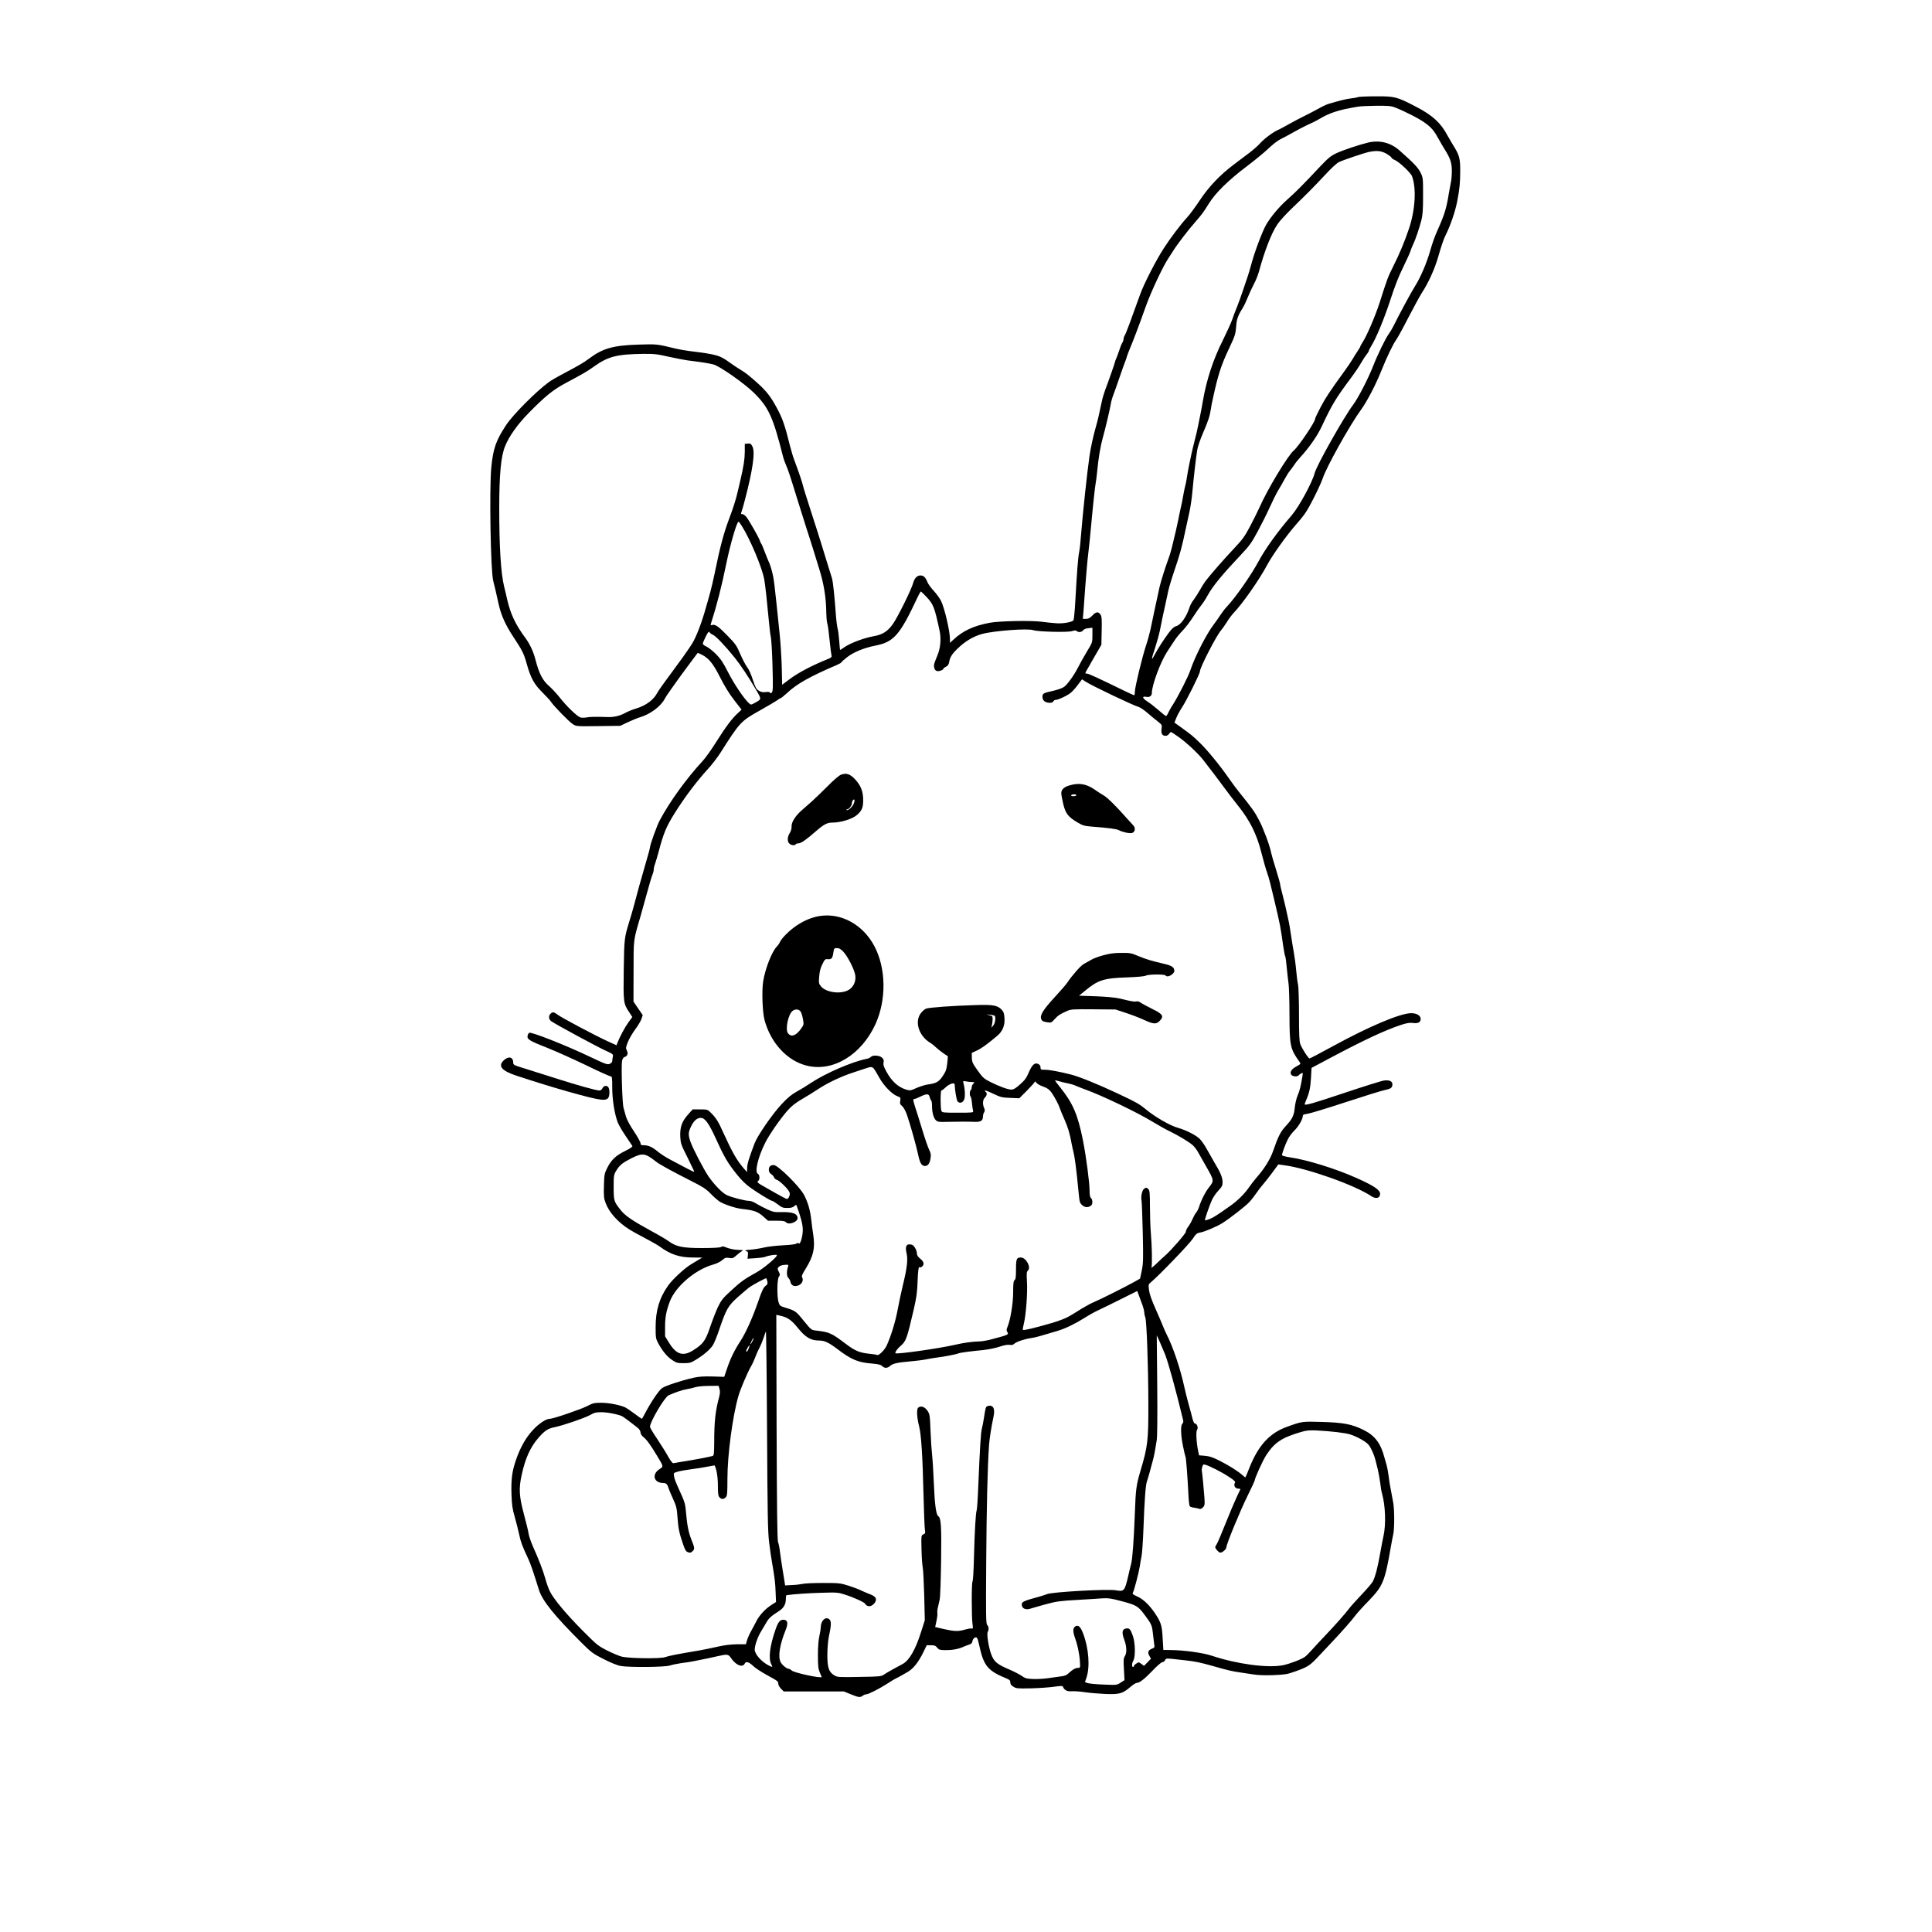 <?xml version="1.0" standalone="no"?>
<!DOCTYPE svg PUBLIC "-//W3C//DTD SVG 20010904//EN"
 "http://www.w3.org/TR/2001/REC-SVG-20010904/DTD/svg10.dtd">
<svg version="1.0" xmlns="http://www.w3.org/2000/svg"
 width="2048pt" height="2048pt" viewBox="0 0 2048 2048"
 preserveAspectRatio="xMidYMid meet">

<g transform="translate(0,2048) scale(0.1,-0.1)"
fill="#000000" stroke="none">
<path d="M14395 19451 c-11 -5 -47 -12 -80 -15 -53 -7 -109 -21 -235 -58 -19
-6 -68 -29 -110 -53 -41 -23 -109 -58 -150 -78 -41 -20 -111 -57 -155 -82 -44
-25 -99 -55 -123 -65 -54 -25 -148 -96 -192 -147 -19 -21 -68 -64 -109 -95
-42 -32 -116 -88 -166 -125 -146 -111 -261 -232 -358 -378 -47 -71 -107 -152
-133 -180 -63 -67 -176 -216 -248 -328 -84 -130 -211 -378 -250 -488 -107
-299 -151 -416 -163 -434 -7 -11 -13 -29 -13 -40 0 -11 -6 -29 -14 -40 -7 -11
-21 -45 -30 -75 -10 -30 -24 -69 -32 -87 -8 -17 -14 -34 -14 -38 0 -8 -68
-203 -105 -300 -12 -33 -28 -85 -34 -115 -31 -150 -46 -212 -67 -285 -26 -91
-52 -212 -65 -300 -27 -190 -71 -608 -89 -830 -5 -71 -14 -155 -20 -185 -12
-58 -23 -196 -41 -520 -6 -107 -15 -200 -20 -206 -15 -19 -112 -36 -179 -31
-36 2 -110 10 -165 17 -113 14 -440 7 -540 -11 -173 -32 -288 -85 -392 -183
l-33 -30 0 39 c0 85 -58 332 -95 406 -14 28 -49 76 -78 107 -29 31 -59 73 -66
92 -21 51 -40 70 -73 70 -36 0 -64 -28 -78 -80 -18 -68 -165 -365 -215 -435
-57 -80 -110 -113 -208 -130 -96 -17 -237 -70 -299 -111 -27 -19 -51 -34 -53
-34 -1 0 -5 44 -9 98 -4 53 -11 111 -17 129 -5 17 -14 87 -19 155 -13 185 -30
339 -39 373 -5 17 -30 98 -56 180 -26 83 -53 170 -60 195 -7 25 -54 171 -104
326 -50 154 -91 286 -91 293 0 12 -51 161 -89 261 -12 30 -33 100 -47 155 -55
222 -79 290 -141 404 -60 112 -106 172 -197 255 -93 83 -131 114 -185 146 -24
14 -70 44 -103 68 -122 88 -137 93 -448 132 -41 6 -102 16 -135 24 -205 50
-200 49 -399 43 -267 -8 -380 -41 -524 -150 -54 -41 -107 -72 -302 -175 -47
-25 -101 -57 -121 -72 -133 -96 -380 -344 -454 -456 -108 -164 -137 -247 -157
-449 -22 -230 -7 -1107 21 -1205 10 -38 30 -120 56 -240 26 -120 74 -226 156
-350 97 -147 112 -177 144 -291 41 -147 78 -213 165 -299 41 -41 83 -86 91
-100 29 -44 192 -212 231 -236 37 -24 40 -24 270 -21 l233 3 80 38 c44 21 103
45 130 53 111 33 219 115 262 196 8 16 42 67 76 114 34 47 75 104 91 127 26
36 174 236 181 244 2 2 22 -6 45 -18 75 -38 121 -96 195 -243 46 -91 96 -172
148 -239 l78 -101 -44 -41 c-61 -56 -127 -146 -228 -306 -46 -74 -109 -162
-139 -195 -172 -186 -347 -427 -456 -630 -30 -56 -104 -261 -104 -289 0 -7
-14 -60 -31 -117 -47 -159 -111 -390 -146 -524 -9 -33 -28 -100 -44 -150 -51
-168 -52 -177 -57 -504 -5 -348 -3 -359 56 -448 l35 -54 -42 -57 c-36 -50 -89
-148 -117 -219 l-9 -23 -95 43 c-125 57 -486 248 -529 281 -40 30 -54 32 -75
10 -23 -22 -20 -60 7 -79 41 -30 481 -268 570 -309 86 -39 89 -41 83 -69 -3
-16 -6 -37 -6 -46 0 -9 -12 -22 -26 -28 -25 -11 -42 -5 -213 76 -251 120 -621
266 -641 253 -8 -5 -16 -21 -18 -35 -4 -35 22 -51 218 -128 85 -34 266 -115
401 -180 135 -66 253 -119 263 -119 14 0 16 -15 16 -119 0 -127 24 -278 58
-368 10 -26 47 -91 83 -143 35 -52 67 -100 72 -107 5 -8 -18 -25 -75 -53 -102
-51 -146 -93 -190 -178 -31 -63 -33 -72 -36 -192 -3 -108 -1 -133 18 -182 37
-100 130 -204 252 -281 30 -19 70 -41 203 -112 50 -26 104 -58 120 -70 113
-83 210 -115 350 -115 l100 -1 -40 -23 c-22 -14 -58 -35 -79 -48 -68 -40 -193
-156 -241 -222 -95 -133 -135 -265 -135 -444 0 -109 2 -123 26 -168 44 -82 94
-144 148 -180 46 -31 57 -34 122 -34 64 0 76 3 132 37 82 50 147 106 178 152
14 21 45 97 69 169 73 214 92 249 198 344 51 46 110 95 132 110 47 30 156 88
166 88 3 0 9 -14 13 -32 5 -24 2 -34 -14 -45 -27 -19 -42 -50 -88 -184 -57
-163 -127 -319 -184 -406 -62 -95 -107 -187 -142 -293 l-29 -85 -126 4 c-94 2
-144 -1 -201 -14 -135 -31 -294 -84 -331 -109 -35 -24 -121 -152 -184 -273
-15 -29 -29 -53 -31 -53 -3 0 -37 24 -77 54 -40 29 -81 58 -93 64 -52 27 -177
52 -258 52 -77 0 -90 -3 -152 -35 -67 -35 -361 -135 -396 -135 -41 0 -118 -52
-182 -122 -73 -80 -132 -184 -176 -313 -41 -117 -53 -205 -48 -364 4 -115 9
-153 36 -246 17 -60 38 -145 47 -187 15 -73 31 -116 95 -253 24 -51 51 -129
112 -325 36 -118 165 -277 454 -565 103 -102 120 -115 235 -173 70 -36 147
-67 178 -72 89 -16 469 -13 522 5 24 8 78 19 119 25 41 5 100 14 130 20 113
22 207 42 267 56 92 21 105 19 132 -22 53 -77 123 -105 146 -58 13 27 45 17
95 -31 19 -18 77 -56 129 -85 130 -72 131 -72 131 -98 0 -13 13 -37 29 -53
l29 -29 319 0 318 0 74 -30 c83 -34 99 -36 127 -15 10 8 27 15 38 15 23 0 142
61 227 116 36 24 76 48 90 54 13 6 33 16 44 23 11 7 44 25 72 41 62 34 116
101 170 210 l37 76 45 0 c37 0 49 -5 66 -26 17 -22 28 -25 80 -26 76 -1 139
10 190 32 22 10 54 22 70 27 21 7 31 17 33 34 4 31 36 54 49 36 6 -7 15 -39
22 -72 48 -224 89 -275 294 -359 29 -12 37 -20 37 -41 0 -18 9 -31 33 -45 29
-19 46 -20 187 -17 85 2 195 10 245 17 71 10 90 10 93 0 12 -35 44 -52 90 -48
26 2 90 -2 142 -10 52 -8 152 -16 222 -19 146 -5 179 4 261 75 27 23 56 42 65
42 31 0 83 40 169 130 47 50 94 90 104 90 10 0 23 9 29 21 13 23 0 23 205 0
118 -13 162 -22 315 -65 145 -42 199 -54 280 -65 36 -5 99 -15 140 -21 46 -8
128 -10 210 -7 118 5 146 9 224 37 131 46 159 63 234 142 37 40 110 117 162
172 109 115 213 234 253 288 15 20 75 87 135 148 154 160 172 205 237 580 8
47 19 103 24 125 13 51 14 252 1 330 -6 33 -17 94 -25 135 -9 41 -20 111 -25
155 -6 44 -15 94 -20 110 -5 17 -16 56 -25 87 -38 146 -100 230 -215 287 -126
64 -214 81 -449 88 -209 6 -209 6 -369 -52 -184 -66 -303 -197 -398 -435 -20
-52 -39 -97 -41 -99 -2 -3 -16 7 -31 21 -45 41 -145 104 -244 154 -71 36 -107
48 -155 52 l-62 5 -10 46 c-19 89 -25 210 -11 226 15 19 -1 65 -23 65 -8 0
-18 22 -26 52 -7 29 -25 98 -41 153 -15 55 -36 136 -45 180 -41 191 -118 422
-186 556 -16 32 -35 75 -43 96 -8 21 -42 101 -76 178 -42 93 -65 160 -70 200
-7 59 -7 61 24 86 87 73 403 402 438 455 35 54 46 63 78 68 48 8 181 64 240
102 87 56 244 179 284 222 23 25 56 68 75 96 19 28 50 69 70 91 20 22 64 79
99 126 l63 86 62 -9 c247 -32 752 -212 922 -327 50 -34 95 -23 95 24 0 42 -69
87 -255 170 -220 98 -522 191 -697 216 -52 8 -88 18 -88 24 0 20 36 118 63
170 14 28 44 68 67 90 44 42 90 121 90 153 0 15 10 20 48 25 26 3 207 58 402
122 195 64 384 123 419 130 67 14 81 25 81 62 0 32 -34 47 -89 39 -25 -3 -213
-62 -419 -131 -335 -112 -422 -137 -422 -120 0 3 7 22 16 43 34 80 45 131 51
234 l6 108 186 99 c371 197 587 298 760 356 65 21 93 26 131 21 52 -7 80 8 80
43 0 35 -42 61 -100 61 -115 0 -442 -138 -827 -348 -133 -73 -246 -132 -251
-132 -13 0 -81 106 -98 152 -11 31 -14 104 -14 315 0 151 -5 293 -10 316 -6
23 -15 92 -20 152 -5 61 -17 146 -25 190 -8 44 -22 127 -30 185 -8 58 -21 134
-30 170 -8 36 -19 85 -24 110 -5 25 -21 89 -35 144 -14 54 -26 105 -26 114 0
8 -20 79 -44 156 -25 78 -47 157 -51 176 -14 74 -78 248 -126 341 -47 91 -75
131 -207 294 -31 38 -82 106 -112 150 -93 135 -231 304 -311 381 -76 74 -92
87 -206 169 l-63 45 20 51 c11 27 38 77 60 110 47 71 190 358 190 382 0 41
175 381 225 437 12 14 39 52 60 85 20 33 52 76 70 95 97 101 274 354 358 512
58 107 199 305 306 428 78 89 104 124 145 200 54 98 121 240 136 285 38 120
289 570 410 735 62 86 156 266 215 415 56 140 124 281 158 327 13 18 71 123
127 233 57 110 122 229 145 265 67 102 133 248 170 375 35 123 59 191 76 225
52 103 104 252 126 365 26 137 31 186 32 317 1 140 -8 174 -81 289 -18 30 -42
71 -53 91 -70 134 -159 216 -335 307 -204 106 -225 111 -424 110 -94 0 -180
-4 -191 -8z m393 -110 c110 -44 261 -121 318 -164 69 -50 97 -84 145 -172 18
-33 47 -82 64 -110 59 -93 75 -141 75 -226 0 -43 -4 -98 -10 -121 -5 -24 -14
-72 -20 -108 -25 -161 -46 -231 -117 -390 -34 -74 -57 -140 -83 -230 -36 -126
-100 -277 -156 -366 -48 -77 -168 -299 -232 -429 -13 -27 -36 -65 -50 -84 -34
-45 -122 -227 -167 -343 -49 -126 -158 -338 -210 -407 -98 -130 -389 -645
-409 -726 -25 -98 -167 -359 -244 -448 -142 -164 -276 -349 -348 -482 -80
-150 -248 -390 -338 -485 -19 -19 -50 -60 -70 -90 -19 -30 -50 -74 -68 -97
-77 -100 -200 -339 -250 -488 -22 -67 -128 -275 -184 -363 -21 -31 -43 -72
-51 -89 -7 -18 -18 -33 -23 -33 -5 0 -41 28 -80 63 -39 34 -93 76 -119 92 -52
33 -58 58 -10 48 34 -7 59 10 59 41 0 82 91 328 160 434 21 32 55 84 76 116
21 33 61 82 89 110 28 28 79 94 112 146 34 52 75 111 91 130 16 19 46 66 67
105 54 96 150 213 351 426 88 93 112 126 176 246 41 76 99 191 128 256 29 65
68 143 87 175 19 31 51 86 70 122 20 36 43 74 53 85 9 11 31 40 48 65 16 25
45 61 64 81 96 105 180 225 229 329 109 233 148 297 318 525 33 44 77 109 97
145 21 36 48 78 61 93 13 16 23 33 23 38 0 5 11 27 24 48 52 82 137 287 204
491 46 143 91 258 135 345 35 72 70 148 77 170 7 22 20 56 30 75 23 47 65 170
87 255 14 55 18 111 18 260 0 187 0 191 -27 246 -27 54 -72 101 -225 236 -94
82 -208 110 -330 82 -92 -22 -269 -81 -339 -114 -60 -29 -86 -51 -175 -145
-162 -173 -257 -270 -343 -345 -88 -78 -177 -185 -225 -268 -40 -71 -120 -282
-155 -412 -15 -55 -33 -116 -40 -135 -7 -19 -29 -84 -49 -145 -20 -60 -49
-141 -65 -180 -16 -38 -39 -99 -51 -135 -13 -36 -58 -135 -100 -220 -101 -200
-172 -418 -211 -645 -5 -33 -16 -91 -24 -130 -8 -38 -19 -97 -26 -130 -6 -33
-22 -101 -35 -150 -13 -50 -28 -115 -35 -145 -6 -30 -18 -86 -26 -125 -8 -38
-19 -99 -24 -135 -6 -36 -13 -72 -16 -80 -3 -8 -12 -51 -20 -95 -7 -44 -20
-109 -29 -145 -8 -36 -20 -90 -25 -120 -6 -30 -17 -82 -25 -115 -8 -33 -24
-100 -36 -150 -11 -49 -31 -117 -44 -150 -32 -87 -81 -242 -94 -300 -25 -114
-72 -333 -96 -450 -10 -44 -30 -118 -46 -165 -41 -124 -119 -445 -119 -491 0
-21 -3 -39 -7 -39 -4 0 -48 20 -98 44 -291 142 -387 186 -405 186 -20 0 -20 1
4 43 14 24 36 61 48 84 13 22 41 71 63 109 l40 69 3 148 c3 123 1 152 -13 173
-22 33 -48 30 -86 -11 -25 -27 -42 -35 -67 -35 l-34 0 6 63 c3 34 12 159 20
277 9 118 22 274 31 345 9 72 22 202 30 290 19 212 43 435 49 460 3 11 10 67
16 125 13 142 35 270 60 360 28 99 76 304 85 360 4 25 16 68 27 95 11 28 42
115 69 195 27 80 54 154 59 165 5 11 12 31 15 45 4 14 18 50 30 80 36 84 97
245 170 450 59 165 186 434 245 520 10 14 30 46 46 71 40 65 159 221 230 301
73 84 88 103 150 203 67 109 208 247 395 388 85 64 189 150 233 191 43 42 101
87 130 101 28 13 87 45 131 70 44 25 107 58 140 74 33 15 71 33 85 40 14 6 51
27 82 45 31 19 92 46 136 60 72 23 108 31 242 55 25 5 113 9 197 10 129 1 160
-2 201 -18z m-90 -491 c28 -17 52 -35 52 -41 0 -5 16 -17 35 -25 45 -18 170
-136 183 -172 48 -128 34 -358 -32 -555 -46 -137 -101 -269 -168 -402 -56
-112 -62 -127 -144 -385 -47 -145 -137 -354 -181 -420 -12 -19 -23 -38 -23
-42 0 -4 -13 -27 -29 -50 -16 -24 -41 -63 -55 -88 -15 -25 -50 -77 -79 -117
-158 -218 -205 -288 -258 -389 -33 -62 -59 -118 -59 -126 0 -32 -176 -292
-225 -333 -62 -51 -283 -418 -364 -604 -18 -40 -63 -130 -99 -199 -57 -108
-82 -142 -167 -232 -109 -115 -264 -293 -307 -351 -15 -21 -42 -63 -60 -96
-18 -32 -47 -77 -64 -100 -18 -23 -38 -59 -44 -80 -34 -105 -94 -188 -143
-201 -23 -6 -45 -26 -77 -69 -55 -74 -116 -169 -152 -237 -37 -69 -35 -47 8
81 19 59 42 142 50 183 17 87 35 175 59 280 9 41 23 104 30 140 8 36 37 133
65 215 60 175 79 246 124 460 9 39 24 113 36 165 11 53 25 147 30 210 13 143
37 355 51 439 5 35 33 116 61 180 54 125 73 181 83 251 3 25 13 77 22 115 55
254 87 353 172 532 66 141 68 148 76 246 5 66 21 109 72 189 13 21 36 71 52
111 16 40 45 102 64 138 19 35 42 93 52 129 60 221 132 408 196 502 23 35 90
108 147 163 135 128 242 236 367 370 54 59 115 115 135 125 43 22 271 99 325
110 82 16 127 11 183 -20z m-7612 -2151 c74 -16 164 -34 201 -39 141 -17 239
-33 278 -44 70 -21 324 -199 426 -299 157 -154 204 -258 310 -679 5 -21 19
-61 32 -90 22 -51 39 -100 123 -373 20 -66 60 -192 88 -280 29 -88 62 -194 75
-235 12 -41 40 -132 62 -201 52 -162 77 -317 78 -480 1 -42 5 -89 10 -105 6
-16 17 -97 25 -180 8 -83 18 -157 21 -166 4 -11 -5 -20 -32 -31 -174 -70 -321
-147 -415 -218 l-77 -58 -4 182 c-3 100 -12 254 -21 342 -58 564 -61 592 -81
671 -9 38 -25 87 -36 109 -10 22 -30 71 -44 109 -14 38 -29 74 -34 80 -5 6
-12 21 -16 34 -9 31 -110 208 -141 249 -14 18 -34 33 -44 33 -17 0 -18 3 -9
27 6 15 21 70 35 123 85 325 111 509 79 569 -14 27 -21 32 -48 29 l-32 -3 0
-85 c-1 -80 -11 -148 -50 -315 -9 -38 -21 -88 -26 -110 -17 -76 -47 -171 -94
-295 -56 -151 -92 -287 -150 -570 -15 -74 -31 -139 -44 -190 -6 -19 -17 -60
-25 -90 -53 -195 -100 -330 -153 -434 -14 -28 -67 -107 -117 -176 -217 -294
-254 -347 -269 -375 -39 -74 -118 -133 -222 -165 -38 -11 -90 -32 -115 -46
-57 -32 -120 -47 -187 -45 -133 4 -191 3 -225 -4 -21 -4 -49 -4 -63 -1 -34 9
-143 112 -220 210 -36 45 -87 100 -114 123 -70 61 -107 132 -147 288 -20 77
-58 159 -103 220 -107 144 -160 257 -196 415 -9 41 -23 102 -32 136 -34 141
-51 415 -51 829 0 353 18 549 62 655 43 107 132 231 248 350 181 184 261 249
403 324 181 97 221 120 286 167 155 111 245 134 528 138 116 1 150 -3 267 -30z
m776 -1792 c91 -144 215 -440 239 -567 11 -60 31 -245 49 -440 6 -69 15 -146
21 -172 6 -26 14 -166 18 -310 6 -220 5 -265 -7 -278 -11 -11 -16 -12 -19 -3
-3 8 -18 11 -46 7 -31 -4 -50 0 -74 15 -27 17 -36 35 -63 116 -17 55 -43 113
-60 133 -16 21 -48 82 -72 137 -38 90 -51 109 -133 193 -96 100 -134 127 -165
117 -14 -4 -19 -2 -16 7 67 210 115 399 166 648 43 208 111 440 129 440 3 0
18 -19 33 -43z m1955 -750 c78 -82 89 -111 144 -368 17 -83 8 -182 -25 -259
-15 -36 -30 -75 -33 -87 -8 -35 5 -70 28 -76 22 -6 69 11 69 24 0 4 12 14 27
21 20 9 29 23 34 48 8 52 31 89 91 146 79 77 168 129 259 154 126 34 484 61
542 40 51 -17 365 -25 411 -10 28 9 41 9 49 1 17 -17 54 -13 69 8 8 11 29 20
56 22 l42 5 0 -79 c0 -77 0 -78 -59 -175 -32 -53 -75 -130 -95 -170 -41 -81
-114 -182 -148 -204 -26 -17 -69 -31 -148 -49 -30 -6 -61 -16 -67 -22 -21 -16
-15 -64 9 -81 29 -21 87 -21 94 -1 4 8 12 15 20 15 32 0 141 52 172 83 19 17
52 55 73 84 l39 52 37 -24 c58 -40 514 -257 566 -270 14 -4 54 -31 89 -61 34
-30 84 -71 110 -91 46 -36 47 -38 41 -80 -7 -49 7 -73 43 -73 13 0 29 9 36 20
7 11 16 20 20 20 5 0 41 -23 80 -51 86 -61 207 -174 263 -245 75 -96 175 -229
228 -301 29 -40 94 -125 146 -190 121 -153 193 -297 240 -483 27 -106 50 -185
66 -230 16 -45 36 -122 74 -285 65 -278 62 -263 94 -486 8 -53 17 -101 21
-107 4 -6 11 -60 16 -119 6 -59 14 -135 19 -168 5 -33 10 -184 10 -336 1 -327
8 -358 107 -496 15 -20 13 -22 -36 -49 -53 -29 -72 -62 -50 -89 14 -17 66 -20
75 -5 3 5 15 15 27 21 19 10 20 9 15 -23 -16 -104 -30 -161 -51 -209 -13 -30
-26 -85 -30 -123 -9 -92 -26 -127 -94 -200 -58 -63 -80 -104 -138 -271 -30
-85 -91 -183 -171 -274 -27 -31 -68 -84 -91 -118 -40 -58 -117 -134 -190 -185
-145 -103 -183 -126 -221 -141 -25 -9 -46 -15 -48 -13 -5 4 45 151 73 213 12
29 43 74 68 101 39 42 46 55 46 90 0 48 -22 103 -83 203 -24 41 -61 106 -82
144 -21 39 -54 87 -74 109 -39 41 -144 95 -238 122 -79 22 -239 114 -332 191
-74 61 -104 78 -306 173 -211 99 -402 176 -490 199 -123 31 -230 51 -274 51
-48 0 -51 2 -51 25 0 17 -8 29 -25 37 -37 17 -65 -9 -100 -91 -24 -57 -42 -82
-92 -126 -46 -41 -69 -55 -92 -55 -37 0 -130 34 -227 83 -63 32 -77 44 -131
120 -53 75 -60 89 -61 135 l-1 51 54 25 c48 22 109 66 215 155 57 47 83 110
78 187 -3 52 -9 69 -31 92 -43 45 -93 54 -272 48 -240 -7 -496 -25 -529 -38
-15 -6 -41 -29 -57 -51 -65 -90 -19 -235 97 -308 18 -10 49 -35 70 -55 30 -28
102 -81 121 -89 1 -1 -1 -35 -6 -77 -7 -63 -15 -86 -46 -132 -41 -63 -71 -80
-156 -91 -30 -4 -84 -21 -122 -37 -63 -29 -70 -30 -109 -19 -88 27 -155 87
-212 192 -28 51 -35 73 -30 96 5 24 1 35 -17 52 -27 25 -100 29 -118 7 -7 -8
-26 -17 -44 -20 -151 -29 -438 -153 -592 -256 -38 -26 -105 -67 -149 -91 -60
-34 -98 -66 -164 -137 -98 -106 -252 -330 -283 -411 -58 -153 -79 -220 -79
-261 l-1 -45 -35 40 c-74 86 -122 170 -215 375 -52 117 -78 159 -129 210 -40
40 -40 40 -119 40 l-79 0 -49 -55 c-65 -73 -86 -133 -82 -233 4 -73 8 -86 77
-222 39 -80 72 -148 72 -152 0 -3 -37 14 -82 38 -46 24 -121 64 -168 89 -47
24 -107 63 -135 86 -59 50 -102 69 -150 69 -29 0 -35 4 -35 21 0 12 -31 68
-69 125 -41 60 -76 126 -85 156 -8 29 -20 71 -26 93 -14 45 -26 445 -16 499 4
22 14 37 26 41 31 10 41 37 25 69 -13 25 -12 33 11 91 14 35 49 95 78 134 29
38 58 88 66 110 l13 41 -49 71 -49 72 1 321 c0 352 -3 321 73 581 16 55 48
170 71 255 23 85 48 170 56 188 8 18 14 44 14 57 0 14 7 42 15 62 8 21 25 81
39 133 50 188 79 259 169 402 108 172 229 332 349 464 41 44 101 122 134 173
208 328 216 336 419 450 83 46 164 95 182 107 17 13 35 24 40 24 4 0 33 24 65
53 103 97 239 174 526 297 28 12 52 26 52 30 0 4 27 28 60 54 67 53 181 99
297 122 198 38 261 110 451 516 15 32 30 57 33 58 3 0 29 -24 56 -53z m-2260
-406 c30 -12 130 -117 230 -241 65 -81 146 -203 229 -345 58 -99 58 -96 -13
-135 -42 -23 -43 -23 -64 -4 -51 45 -161 209 -222 330 -53 104 -79 142 -128
191 -34 34 -79 69 -100 79 -22 9 -39 23 -39 31 0 7 14 41 31 75 24 48 33 58
40 46 5 -8 21 -21 36 -27z m2985 -4037 c17 -10 8 -81 -13 -105 l-20 -24 7 35
c8 41 8 79 1 87 -4 3 -21 9 -39 14 -29 8 -27 8 11 3 24 -2 48 -7 53 -10z
m-1280 -561 c9 -10 35 -53 59 -97 48 -86 136 -177 193 -197 32 -12 34 -15 29
-47 -5 -30 -2 -39 19 -56 15 -12 36 -50 51 -91 33 -93 103 -341 122 -435 17
-80 36 -110 70 -110 31 0 52 28 59 82 6 37 3 55 -14 89 -12 23 -46 121 -75
218 -30 97 -63 205 -75 239 -23 75 -24 82 -7 82 6 0 35 12 62 25 68 34 92 33
100 -5 4 -16 11 -32 16 -35 5 -4 9 -31 9 -62 0 -68 17 -127 43 -150 16 -15 35
-18 111 -15 124 3 230 3 300 0 64 -2 86 13 86 59 0 13 5 32 12 42 9 15 9 25 0
46 -18 40 -15 89 8 110 21 19 26 50 10 60 -5 3 -10 10 -10 15 0 5 39 -10 87
-33 80 -38 95 -42 183 -45 l95 -4 83 83 c45 46 82 87 82 93 0 6 7 1 15 -10 7
-12 40 -31 73 -42 46 -17 65 -31 89 -64 33 -47 76 -128 88 -168 4 -14 26 -65
48 -115 38 -86 57 -148 77 -260 5 -27 14 -68 20 -90 5 -22 15 -78 21 -125 10
-79 17 -137 36 -333 7 -70 11 -82 37 -104 29 -25 64 -25 93 -1 18 14 16 63 -2
78 -10 9 -15 32 -15 76 0 88 -36 361 -70 535 -54 271 -107 395 -239 559 -33
41 -59 76 -57 77 1 2 25 -3 52 -11 27 -8 67 -17 89 -21 22 -4 58 -15 80 -25
22 -10 72 -29 110 -43 166 -60 538 -238 689 -330 72 -43 160 -93 195 -109 84
-40 209 -115 244 -147 16 -14 39 -44 52 -66 12 -22 52 -92 88 -155 88 -154 88
-156 36 -222 -41 -52 -84 -135 -109 -213 -7 -22 -21 -49 -31 -60 -10 -11 -27
-42 -38 -68 -11 -26 -32 -63 -46 -81 -14 -18 -25 -42 -25 -54 0 -18 -165 -207
-223 -255 -12 -10 -51 -46 -86 -80 -35 -34 -60 -53 -55 -42 9 24 6 220 -7 370
-5 61 -9 185 -9 277 0 138 -3 169 -16 182 -19 19 -25 20 -47 4 -21 -17 -35
-84 -26 -125 3 -18 9 -173 13 -345 6 -279 5 -322 -11 -398 l-18 -84 -60 -34
c-85 -48 -360 -186 -425 -213 -30 -12 -91 -45 -135 -72 -139 -87 -149 -92
-205 -114 -30 -12 -77 -28 -105 -36 -197 -57 -303 -82 -312 -74 -3 3 2 34 11
69 22 91 40 326 32 444 -5 83 -3 104 9 114 39 33 -17 140 -74 140 -45 0 -51
-15 -51 -126 0 -78 -3 -104 -15 -114 -12 -10 -15 -38 -15 -129 0 -117 -29
-293 -61 -369 -11 -26 -11 -36 -1 -52 17 -28 16 -29 -178 -80 -41 -11 -97 -20
-125 -20 -64 -1 -161 -14 -250 -35 -174 -40 -619 -103 -633 -90 -8 8 23 52 55
78 57 49 66 72 139 386 29 127 37 182 41 303 4 102 10 147 17 145 20 -8 46 14
46 38 0 16 -12 34 -35 52 -22 18 -35 37 -35 51 0 39 -30 92 -56 98 -56 14 -72
-15 -54 -92 16 -65 5 -159 -41 -345 -16 -68 -41 -183 -54 -255 -23 -123 -68
-271 -115 -376 -21 -48 -86 -112 -103 -101 -5 3 -44 9 -86 13 -100 11 -149 31
-246 105 -154 116 -170 123 -318 141 -46 5 -50 9 -122 97 -84 105 -94 113
-190 142 -66 20 -70 23 -82 61 -18 61 -16 239 3 269 14 21 14 26 -1 55 -15 29
-15 33 0 50 10 11 34 20 61 22 41 3 45 2 38 -17 -17 -51 -16 -103 3 -122 10
-10 20 -28 21 -38 8 -44 43 -59 90 -39 34 14 52 56 35 83 -8 12 1 34 37 91 83
135 102 219 81 360 -7 41 -16 112 -21 158 -12 104 -33 179 -75 262 -44 88
-278 320 -323 320 -35 0 -52 -16 -52 -52 0 -18 8 -33 25 -44 13 -9 27 -24 30
-34 3 -11 16 -22 28 -26 26 -7 102 -78 127 -117 14 -23 16 -34 7 -58 -6 -16
-17 -29 -24 -29 -8 0 -62 28 -121 62 -59 33 -126 72 -149 85 -43 24 -52 36
-33 48 16 10 12 65 -5 71 -38 15 -3 171 76 329 39 80 160 255 234 339 44 50
85 83 155 124 52 30 127 76 165 102 106 70 246 137 380 181 66 22 131 44 145
48 40 14 56 12 72 -6z m1041 -143 c29 0 29 -1 14 -18 -10 -10 -17 -28 -17 -40
0 -11 -4 -24 -10 -27 -12 -8 -13 -62 -1 -69 4 -3 11 -34 14 -68 3 -35 9 -72
12 -83 6 -19 1 -20 -161 -20 -158 0 -167 1 -175 20 -11 28 -11 215 0 215 5 0
26 15 45 34 43 40 96 55 96 28 2 -59 20 -164 30 -177 19 -22 48 -18 66 10 17
25 16 108 -2 179 -7 28 -6 29 26 23 18 -4 46 -7 63 -7z m-2810 -423 c19 -23
58 -94 86 -157 98 -216 131 -273 234 -402 48 -60 95 -105 146 -141 93 -65 212
-137 227 -137 6 0 32 -17 59 -37 42 -33 55 -38 100 -38 38 0 59 5 74 19 16 15
22 16 26 5 44 -120 65 -201 65 -254 0 -72 -27 -162 -43 -146 -7 7 -15 7 -25
-2 -9 -7 -66 -14 -146 -18 -72 -4 -162 -14 -201 -24 -38 -9 -101 -19 -140 -22
-55 -4 -65 -7 -46 -14 20 -8 23 -15 19 -45 l-4 -37 87 6 c48 3 96 10 107 16
10 5 42 13 70 17 43 5 51 4 46 -7 -13 -29 -148 -140 -212 -175 -127 -70 -167
-98 -269 -192 -90 -82 -107 -104 -142 -175 -21 -45 -58 -140 -82 -210 -49
-146 -74 -182 -172 -245 -113 -75 -186 -54 -264 73 l-43 69 0 101 c0 103 12
165 50 268 61 161 272 341 463 393 33 9 73 29 93 46 29 26 39 29 73 23 35 -6
43 -3 78 28 21 19 47 39 58 45 17 10 13 11 -29 12 -49 0 -112 14 -152 32 -15
7 -28 7 -42 -1 -13 -7 -89 -11 -200 -11 -204 0 -274 14 -353 72 -24 18 -109
68 -189 111 -196 107 -274 160 -321 220 -71 90 -74 98 -74 242 0 125 1 132 29
178 34 56 66 82 163 131 114 57 144 52 256 -37 38 -30 163 -99 382 -210 112
-56 151 -82 195 -127 30 -32 71 -68 90 -82 43 -31 172 -75 243 -83 129 -14
167 -28 224 -77 l54 -48 88 0 c67 0 92 -4 101 -15 16 -19 53 -19 89 0 36 18
45 42 27 70 -18 27 -73 39 -172 36 -61 -2 -81 2 -140 29 -37 17 -89 44 -115
60 -25 17 -59 30 -76 30 -43 0 -188 37 -240 62 -47 22 -132 110 -193 198 -52
77 -166 296 -190 365 -25 73 -25 98 1 155 29 65 66 100 105 100 25 0 39 -9 67
-43z m4621 -1952 c8 -22 15 -52 16 -67 0 -15 5 -39 11 -55 14 -39 31 -500 32
-908 1 -397 -5 -454 -86 -725 -42 -144 -48 -187 -57 -440 -11 -289 -25 -480
-39 -535 -6 -22 -20 -80 -31 -130 -38 -161 -44 -168 -130 -153 -85 16 -674
-17 -730 -40 -14 -6 -50 -17 -80 -26 -184 -50 -197 -57 -186 -101 8 -30 47
-42 90 -27 17 6 90 26 161 46 114 31 154 36 330 46 110 6 232 14 271 17 59 4
93 -1 188 -26 171 -45 188 -54 257 -146 75 -100 81 -114 90 -199 5 -45 11 -97
14 -116 6 -32 4 -36 -24 -47 -40 -15 -49 -39 -27 -76 l17 -30 -37 -38 -37 -38
-28 21 c-27 20 -29 20 -53 4 -15 -9 -26 -21 -26 -26 0 -6 -4 -10 -10 -10 -15
0 -12 41 5 70 22 39 19 184 -5 255 -25 73 -37 87 -69 83 -45 -5 -53 -41 -25
-115 28 -74 31 -143 8 -179 -14 -21 -16 -43 -10 -139 l6 -115 -40 -26 c-40
-27 -41 -27 -183 -21 -78 3 -154 10 -169 16 l-27 10 16 48 c39 113 24 311 -35
466 -28 73 -50 94 -81 78 -28 -15 -30 -53 -9 -113 28 -75 49 -171 55 -255 5
-70 4 -73 -17 -73 -29 0 -58 -16 -98 -53 -25 -25 -45 -33 -90 -38 -31 -4 -93
-13 -137 -19 -44 -6 -114 -10 -156 -8 -67 3 -83 7 -120 34 -24 16 -80 45 -124
64 -141 60 -170 85 -201 173 -25 71 -46 205 -34 227 14 27 12 56 -5 74 -14 14
-15 91 -11 673 4 573 14 1008 30 1233 4 67 26 203 47 300 20 89 -4 133 -61
115 -21 -7 -22 -10 -40 -125 -6 -41 -16 -93 -22 -115 -11 -41 -20 -181 -38
-605 -5 -135 -13 -252 -17 -260 -10 -21 -22 -226 -29 -505 -3 -132 -10 -244
-15 -249 -11 -12 -11 -377 0 -452 6 -45 5 -51 -10 -47 -9 3 -40 -3 -69 -11
-71 -21 -113 -20 -224 5 l-93 22 14 66 c8 36 12 74 9 83 -2 10 0 35 5 55 5 21
14 61 20 88 6 28 12 214 15 415 5 366 -1 449 -30 468 -23 14 -38 124 -47 346
-5 121 -13 255 -18 296 -5 41 -13 156 -17 256 -7 173 -8 183 -33 220 -29 42
-70 56 -98 32 -19 -15 -14 -106 11 -203 21 -84 36 -313 45 -710 5 -187 11
-358 15 -380 6 -35 4 -41 -16 -50 -23 -10 -23 -12 -20 -160 2 -82 8 -168 13
-190 5 -22 12 -157 16 -300 l6 -260 -38 -120 c-60 -190 -125 -304 -195 -343
-19 -10 -66 -36 -105 -57 -38 -21 -83 -47 -98 -58 -26 -18 -50 -20 -259 -23
-220 -4 -233 -3 -265 17 -58 36 -73 81 -73 216 0 65 7 147 14 183 28 133 30
173 8 194 -40 35 -92 -13 -92 -86 -1 -18 -7 -60 -15 -93 -9 -38 -15 -112 -15
-200 0 -118 4 -147 20 -184 11 -24 20 -45 20 -47 0 -19 -289 43 -316 67 -11
10 -26 19 -33 19 -22 0 -70 40 -86 70 -30 58 -11 182 52 339 31 77 23 111 -26
111 -34 0 -54 -26 -82 -108 -59 -170 -75 -302 -44 -362 18 -35 15 -36 -28 -14
-77 40 -147 120 -147 168 0 44 33 139 69 195 15 25 39 66 54 91 25 45 52 70
134 122 50 32 73 72 73 128 0 22 3 40 8 41 95 12 232 21 370 25 164 5 176 4
250 -20 92 -29 212 -84 212 -97 0 -4 10 -13 21 -20 27 -14 61 0 83 33 25 39
10 65 -51 88 -29 11 -73 30 -96 41 -23 12 -82 34 -132 50 -85 27 -100 29 -268
29 -98 0 -197 -4 -220 -10 -23 -5 -74 -11 -113 -12 l-72 -4 -6 41 c-3 22 -13
81 -21 130 -8 50 -20 128 -26 175 -5 47 -15 99 -22 115 -8 22 -12 351 -15
1218 l-3 1189 33 -7 c86 -18 126 -46 195 -131 79 -99 138 -134 223 -134 60 0
102 -19 197 -91 147 -112 220 -142 366 -153 68 -6 93 -12 108 -27 25 -25 57
-24 86 3 26 24 74 35 223 48 58 5 128 14 155 20 28 6 82 15 120 20 81 10 203
34 226 44 18 8 125 22 261 35 55 6 131 21 175 36 50 17 87 23 106 19 21 -4 35
-1 50 13 24 21 107 49 177 59 41 5 104 23 280 76 86 26 186 75 290 140 47 30
114 67 150 83 36 17 142 68 235 115 l170 85 22 -60 c12 -33 28 -78 37 -100z
m-3961 -2505 c9 -74 23 -173 32 -220 26 -147 34 -212 37 -313 l4 -99 -50 -32
c-64 -41 -129 -111 -159 -173 -14 -26 -38 -73 -55 -103 -17 -30 -36 -74 -43
-97 l-12 -43 -96 0 c-66 -1 -131 -9 -206 -26 -60 -14 -146 -31 -190 -39 -254
-43 -310 -54 -367 -72 -55 -17 -369 -13 -453 5 -27 6 -97 35 -155 64 -100 51
-112 60 -264 213 -175 176 -309 337 -348 418 -14 28 -35 88 -47 132 -22 80
-68 201 -135 350 -19 44 -38 100 -42 125 -3 25 -26 118 -50 208 -51 190 -56
273 -24 417 38 177 92 295 178 394 67 76 98 97 170 112 93 19 322 98 377 129
45 26 63 30 124 30 63 0 191 -26 222 -46 23 -14 145 -107 167 -127 12 -11 22
-31 22 -43 0 -13 12 -32 29 -46 36 -28 76 -83 145 -198 72 -119 71 -114 26
-144 -84 -55 -59 -146 39 -146 31 0 45 -12 56 -50 4 -14 25 -65 48 -115 37
-81 42 -101 49 -202 8 -115 19 -168 61 -288 19 -56 29 -72 50 -79 21 -8 31 -6
47 9 26 24 25 36 -11 125 -31 78 -46 155 -58 300 -6 71 -14 102 -50 180 -61
135 -69 154 -76 192 -6 34 -5 35 37 47 24 8 90 19 148 27 58 7 137 20 175 28
39 7 70 13 71 12 21 -45 34 -126 34 -214 0 -84 3 -109 17 -124 21 -23 45 -23
67 1 15 16 17 43 17 192 0 255 54 662 116 879 20 71 93 243 132 312 17 29 37
73 46 98 9 25 28 70 44 100 16 30 36 80 46 110 10 30 20 60 24 65 3 6 9 -465
12 -1045 5 -895 8 -1076 22 -1190z m4197 1994 c36 -93 113 -373 190 -691 6
-23 4 -36 -6 -44 -21 -17 -18 -123 7 -242 11 -55 23 -105 26 -110 6 -10 21
-206 30 -387 3 -69 9 -130 15 -136 5 -7 25 -14 46 -16 20 -3 45 -8 54 -12 11
-5 24 0 38 14 21 21 22 29 17 109 -6 87 -24 269 -28 286 -1 6 1 23 6 38 6 22
11 26 29 21 48 -13 176 -78 248 -126 68 -44 76 -53 67 -69 -14 -27 5 -59 37
-59 14 0 24 -3 22 -7 -2 -5 -20 -44 -41 -88 -21 -44 -72 -165 -114 -270 -41
-104 -84 -205 -95 -223 -21 -34 -21 -34 -1 -60 11 -15 28 -29 37 -30 20 -4 66
35 66 56 0 32 141 376 226 549 41 83 74 154 74 158 0 24 87 217 124 272 88
134 163 183 369 244 54 16 87 19 160 16 158 -8 309 -26 362 -43 79 -27 165
-76 193 -110 27 -34 59 -106 73 -164 5 -19 16 -64 25 -100 8 -36 20 -99 25
-140 4 -41 13 -92 19 -112 36 -126 43 -326 16 -448 -9 -41 -23 -113 -31 -160
-29 -168 -55 -271 -83 -325 -8 -16 -62 -79 -120 -140 -57 -60 -116 -126 -130
-145 -42 -56 -149 -177 -252 -285 -53 -55 -117 -124 -143 -154 -26 -29 -58
-62 -73 -73 -33 -26 -163 -76 -234 -90 -162 -32 -489 12 -755 101 -94 31 -296
59 -436 60 l-77 1 -7 118 c-7 133 -16 165 -63 242 -63 101 -135 174 -201 204
-53 24 -60 30 -51 45 14 28 61 207 72 276 5 33 13 83 19 110 6 28 15 158 20
290 11 304 23 467 37 502 6 15 20 64 32 108 12 44 26 96 31 115 12 41 26 116
41 215 6 46 8 250 5 590 l-5 520 30 -65 c16 -36 42 -97 58 -136z m-4375 137
c-21 -43 -29 -39 -8 4 9 19 18 33 21 31 2 -2 -4 -18 -13 -35z m-37 -71 c-10
-31 -28 -50 -28 -30 0 11 29 60 36 60 1 0 -2 -14 -8 -30z m-311 -433 c7 -24 6
-47 -3 -83 -40 -146 -53 -258 -53 -481 -1 -126 -3 -142 -18 -147 -41 -11 -163
-35 -233 -46 -41 -6 -97 -15 -123 -20 -27 -6 -55 -10 -62 -10 -7 0 -30 30 -51
68 -20 37 -72 120 -115 185 -44 64 -79 124 -79 132 0 53 155 315 197 334 65
30 155 60 198 66 25 4 65 13 88 21 23 7 87 13 143 13 l101 1 10 -33z"/>
<path d="M8913 12267 c-18 -7 -82 -61 -141 -122 -60 -60 -136 -133 -168 -162
-33 -28 -80 -70 -106 -93 -67 -59 -109 -126 -107 -170 2 -21 -6 -49 -19 -70
-27 -43 -28 -91 -4 -113 21 -19 57 -22 67 -7 3 6 16 10 29 10 26 0 83 39 176
121 93 81 127 99 182 99 94 0 219 40 266 84 50 46 62 77 62 153 0 93 -24 155
-85 221 -55 59 -94 71 -152 49z m132 -316 c-16 -33 -61 -68 -72 -57 -3 3 -1 6
5 6 20 0 52 39 52 63 0 13 6 29 13 36 19 20 21 -12 2 -48z"/>
<path d="M11335 12154 c-57 -17 -85 -44 -85 -83 0 -14 10 -66 21 -115 25 -101
52 -136 154 -196 50 -30 71 -36 144 -42 184 -14 267 -25 291 -38 39 -21 113
-37 140 -30 32 8 40 54 13 81 -10 10 -38 41 -63 69 -117 133 -209 224 -250
248 -25 14 -65 40 -90 58 -92 65 -170 79 -275 48z m75 -104 c0 -5 -14 -10 -31
-10 -17 0 -28 4 -24 10 3 6 17 10 31 10 13 0 24 -4 24 -10z"/>
<path d="M8690 10770 c-82 -13 -162 -46 -244 -100 -77 -52 -158 -132 -179
-177 -6 -15 -22 -37 -34 -49 -50 -51 -122 -232 -143 -367 -16 -98 -8 -330 15
-412 66 -241 237 -427 442 -480 279 -73 584 111 734 440 117 259 112 592 -13
827 -121 227 -350 353 -578 318z m249 -378 c48 -50 122 -197 128 -255 8 -67
-25 -129 -81 -156 -85 -41 -230 -20 -282 42 -25 30 -26 36 -20 107 4 52 14 92
34 130 25 51 29 55 58 52 38 -4 50 10 58 71 7 44 9 47 38 47 23 0 41 -10 67
-38z m-455 -631 c9 -10 21 -46 27 -80 11 -60 10 -63 -17 -102 -54 -78 -107
-97 -141 -52 -32 41 3 205 50 238 29 20 60 19 81 -4z"/>
<path d="M11696 10354 c-49 -13 -108 -35 -130 -49 -23 -13 -58 -33 -78 -44
-35 -20 -120 -117 -178 -202 -14 -20 -74 -89 -133 -153 -121 -132 -157 -191
-139 -230 8 -19 21 -26 59 -32 46 -7 48 -6 83 33 35 39 58 54 135 88 35 16 69
18 275 16 l235 -2 106 -35 c59 -19 146 -52 193 -74 104 -48 133 -50 170 -11
47 49 33 71 -82 127 -53 27 -108 56 -121 66 -13 10 -33 16 -45 13 -21 -6 -47
-1 -181 31 -43 10 -140 19 -248 23 l-179 6 67 55 c133 110 196 131 435 139
116 4 193 11 207 19 26 15 199 16 208 2 11 -17 43 -11 71 13 22 19 26 29 20
50 -7 30 -38 46 -131 66 -105 24 -168 43 -250 77 -73 31 -87 34 -180 33 -73 0
-124 -7 -189 -25z"/>
<path d="M5341 9241 c-66 -62 -24 -112 137 -165 379 -125 783 -240 887 -252
73 -9 95 9 95 76 0 51 -16 74 -47 68 -10 -2 -22 -13 -28 -26 -5 -12 -19 -22
-30 -22 -33 0 -231 55 -447 124 -112 35 -263 83 -335 106 -129 39 -133 42
-133 68 0 58 -50 69 -99 23z"/>
</g>
</svg>
